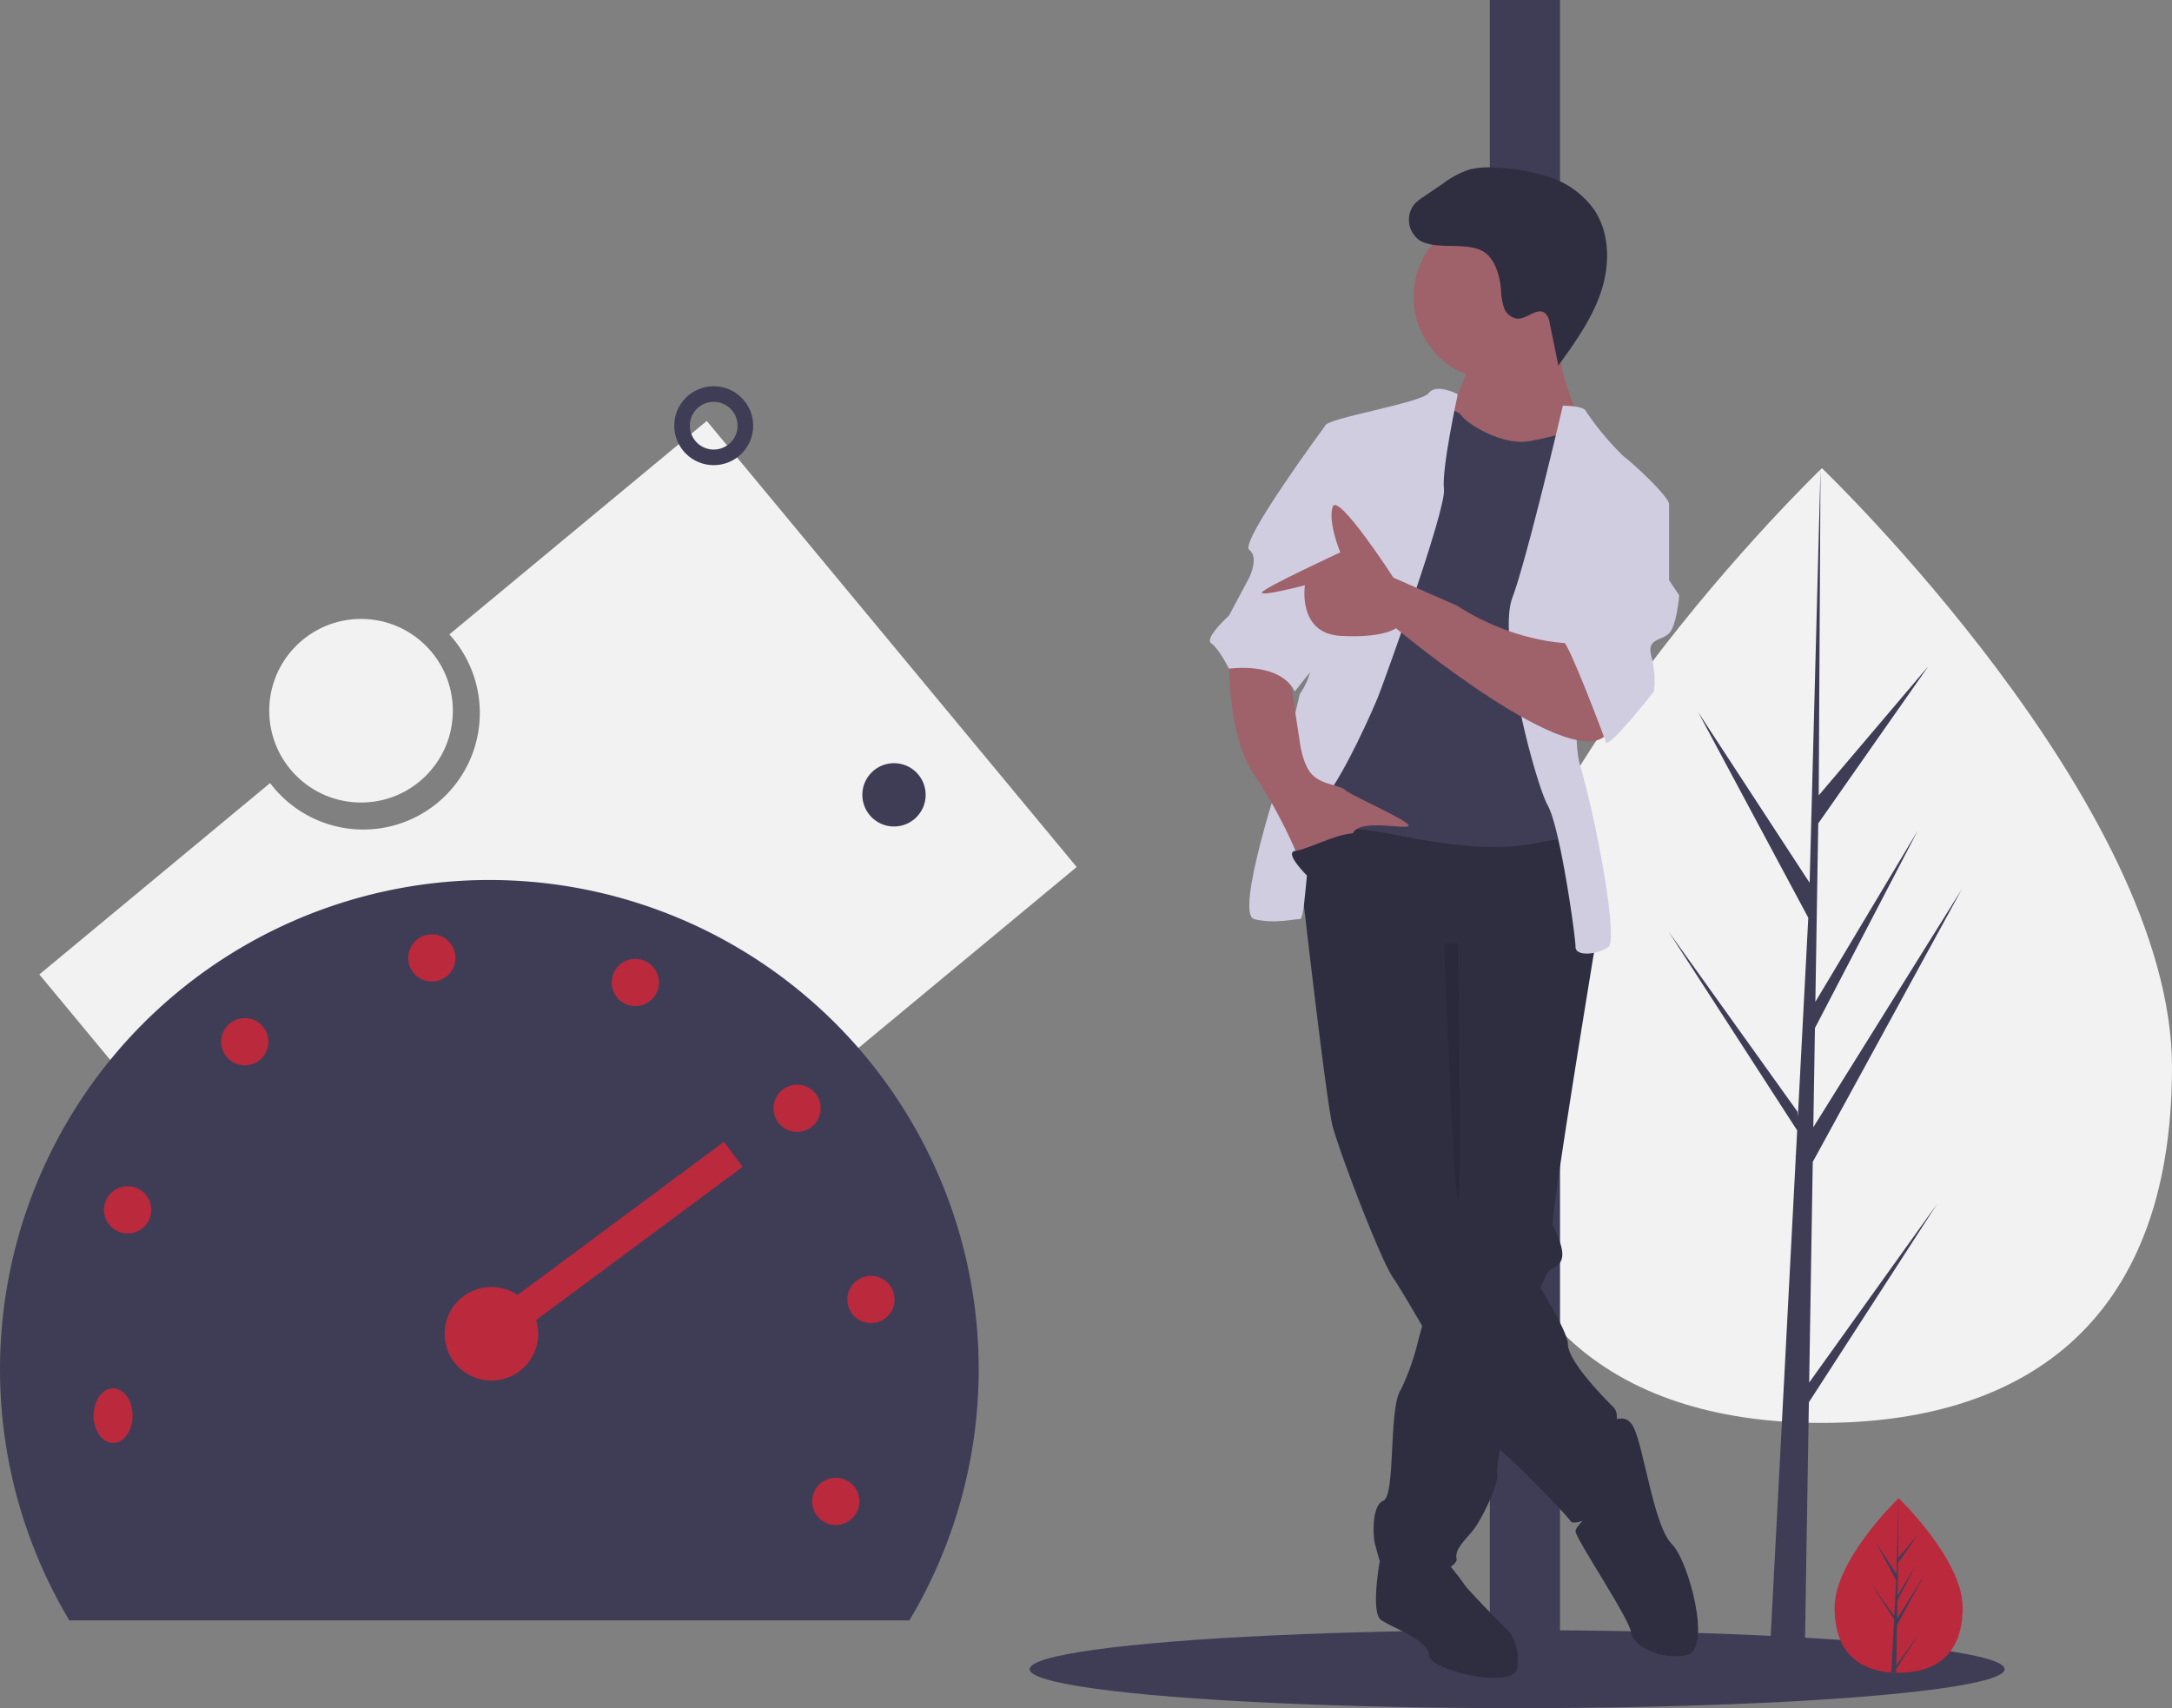 <svg xmlns="http://www.w3.org/2000/svg" width="278.456" height="219" viewBox="0 0 278.456 219"><rect x="0" y="0" width="278.456" height="219" fill="#808080" stroke="none"/><defs><style>.a{fill:#f2f2f2;}.b{fill:#3f3d56;}.c{fill:#bb293d;}.d{fill:#2f2e41;}.e{fill:#9f616a;}.f{fill:#d0cde1;}.g{opacity:0.1;}.h,.i{fill:none;stroke-miterlimit:10;}.h{stroke:#bb293d;stroke-width:4px;}.i{stroke:#3f3d56;stroke-width:2px;}</style></defs><g transform="translate(0)"><path class="a" d="M197.9,249.137l-33,27.367a14.945,14.945,0,1,1-22.982,19.059L112.334,320.1l47.424,57.186,85.566-70.961Z" transform="translate(-107.29 -195.169)"/><path class="a" d="M869.543,347.95c0,33.8-20.093,45.6-44.88,45.6s-44.88-11.8-44.88-45.6,44.88-76.8,44.88-76.8S869.543,314.15,869.543,347.95Z" transform="translate(-591.087 -211.126)"/><path class="b" d="M795.432,335.38l.459-28.287,19.129-35-19.057,30.558.207-12.719,13.184-25.319L796.225,286.57h0l.371-22.876,14.117-20.157L796.655,260.1l.232-41.946-1.459,55.53.12-2.291-14.353-21.97,14.123,26.367-1.338,25.549-.04-.678-16.547-23.12,16.5,25.516-.167,3.2-.03.048.014.262-3.393,64.819h4.533l.544-33.48,16.456-25.453Z" transform="translate(-563.491 -158.126)"/><ellipse class="b" cx="62.5" cy="5" rx="62.5" ry="5" transform="translate(132 209)"/><rect class="b" width="9" height="215" transform="translate(191)"/><path class="c" d="M965.22,765.106c0,6.182-3.675,8.341-8.209,8.341q-.158,0-.315,0c-.21,0-.418-.015-.624-.029-4.092-.29-7.271-2.559-7.271-8.309,0-5.95,7.6-13.458,8.175-14.014h0l.033-.032S965.22,758.924,965.22,765.106Z" transform="translate(-713.6 -558.985)"/><path class="b" d="M968.86,772.5l3-4.2-3.01,4.656-.008.482c-.21,0-.418-.015-.624-.029l.324-6.185,0-.048.006-.009.031-.584-3.017-4.667,3.027,4.229.007.124.245-4.673-2.583-4.823,2.615,4,.255-9.689v0l-.043,7.64,2.572-3.029-2.582,3.687-.068,4.184,2.4-4.016L969,764.189l-.038,2.326,3.486-5.589-3.5,6.4Z" transform="translate(-725.747 -558.985)"/><path class="d" d="M737.34,781.853l-1.756-1.3s-1.162,6.493.135,7.466,6.161,2.594,6.161,4.54,11.025,4.54,11.349,1.621a6.43,6.43,0,0,0-.973-4.54s-5.188-5.188-5.837-6.161-2.27-2.918-2.27-2.918Z" transform="translate(-558.702 -580.361)"/><path class="d" d="M762.491,482.457s-.049.285-.133.807c-.078.464-.185,1.119-.315,1.926-1.362,8.311-5.334,32.776-5.065,33.583.324.973,2.594,4.54,0,5.512a2.012,2.012,0,0,0-.807.879A18.854,18.854,0,0,0,754.8,528.4a142.207,142.207,0,0,0-4.157,16.644c-.418,2.186-.7,3.943-.788,4.864a2.642,2.642,0,0,0-.01.642c.324,1.3-1.946,5.837-2.918,7.134s-2.594,2.594-2.27,3.891-8.107,4.864-9.079,2.594a41.379,41.379,0,0,1-1.3-4.215c-.324-.649-.648-5.188.973-5.837s.648-12,2.27-14.267a31.157,31.157,0,0,0,2.234-6.391c.34-1.206.684-2.49,1.021-3.778,1.368-5.276,2.581-10.584,2.581-10.584l-.324-37.938,17.834-2.27.457,1.008.911,2Z" transform="translate(-557.913 -361.704)"/><path class="d" d="M831.643,715.081s2.594-2.594,3.891,0S838.128,727.727,840.4,730s5.188,13.619,1.946,14.267-6.809-.973-7.134-2.918-7.134-12-7.134-12.97,4.54-4.54,4.54-4.54Z" transform="translate(-626.092 -532.071)"/><path class="d" d="M696.088,424.692s4.215,37.938,5.188,41.505,6.161,17.186,7.782,19.456,12,20.753,13.295,21.725,3.891,3.567,3.891,3.567,4.864,4.864,5.512,5.837,6.161-1.946,6.485-3.891a19.992,19.992,0,0,0-.648-6.485c-.324-1.3.648-3.243-.324-4.215s-5.837-5.837-5.837-8.106S723,478.519,719.759,475.6s-2.594-7.782-2.594-7.782v-19.78L735,442.526s-.973-15.564-3.243-15.564S699.655,421.774,696.088,424.692Z" transform="translate(-530.421 -321.774)"/><circle class="e" cx="10.701" cy="10.701" r="10.701" transform="translate(181.231 27.366)"/><path class="e" d="M770.144,207.442s-1.3,4.864-2.918,6.161,4.215,6.809,4.215,6.809l11.025.649,1.946-6.161s-3.567-7.134-2.594-11.673S770.144,207.442,770.144,207.442Z" transform="translate(-581.779 -160.944)"/><path class="b" d="M716.673,242.02s2.918.324,3.567,1.3,5.188,3.891,8.755,3.243,5.837-1.621,6.485-1.3,1.946,7.134,1.946,7.134l-3.567,10.376.649,28.535.973,7.782s1.946-2.594-5.837-.973-17.834-1.3-21.077-1.621-8.755-1.3-9.079-3.243.973-9.079.973-9.079l5.188-21.725,3.243-11.673Z" transform="translate(-532.847 -190.01)"/><path class="f" d="M702.821,234.868s-2.743-1.455-3.716-.158-13.295,3.243-13.295,4.215-2.594,27.238-1.945,29.508-1.3,4.864-1.3,4.864l-2.27,9.728s-6.161,18.483-3.567,19.131,4.864,0,5.837,0,.648-12.322,3.243-15.564,6.161-11.349,6.809-12.97,8.755-24,8.431-26.589S702.821,234.868,702.821,234.868Z" transform="translate(-515.929 -184.321)"/><path class="f" d="M803.909,242.02s2.594,0,2.918.649a35.488,35.488,0,0,0,4.864,5.837c1.3.973,5.837,5.188,5.837,6.161s-9.4,8.106-9.4,8.106-3.891,19.131-1.946,25.616,4.864,22.05,3.567,23.022-4.215,1.3-4.215,0-1.946-15.24-3.567-18.158-6.485-21.4-4.54-26.589S803.909,242.02,803.909,242.02Z" transform="translate(-603.546 -190.01)"/><path class="e" d="M666.607,358.687s-.324,10.052,3.243,15.24a61.627,61.627,0,0,1,5.837,11.025s5.837-1.621,6.809-3.567,7.134-.324,7.134-.973-7.458-3.891-8.107-4.539-2.918-.649-4.215-1.946-1.621-4.215-1.621-4.215l-1.3-8.431Z" transform="translate(-509.046 -274.576)"/><path class="d" d="M754.385,141.006a6.167,6.167,0,0,1-2.4-.549,3.213,3.213,0,0,1-.821-4.758,6.147,6.147,0,0,1,1.14-.917l2.465-1.678a12.056,12.056,0,0,1,3.477-1.846,10.855,10.855,0,0,1,3.555-.21,24.02,24.02,0,0,1,6.81,1.238,11.4,11.4,0,0,1,5.518,4.037c2.087,3.02,2.116,7.092.966,10.578s-3.333,6.522-5.484,9.5l-1.116-5.447a2.01,2.01,0,0,0-.632-1.3c-1-.714-2.229.752-3.46.742A2.073,2.073,0,0,1,762.648,149a7.909,7.909,0,0,1-.389-2.33c-.147-1.669-.73-3.99-2.31-4.911C758.477,140.9,756.04,141.157,754.385,141.006Z" transform="translate(-569.823 -109.538)"/><path class="g" d="M766.94,492.542s1.1,31.678,1.744,32.651,0-32.75,0-32.75Z" transform="translate(-581.778 -371.528)"/><path class="f" d="M675.084,251.447H672.49s-11.025,14.916-9.728,15.889,0,3.567,0,3.567l-2.594,4.864s-3.243,2.918-2.27,3.567,2.27,3.243,2.27,3.243,6.485-.973,8.431,2.918l4.206-5.309Z" transform="translate(-502.607 -196.844)"/><path class="e" d="M722.172,306.062s-7.134.324-15.24-4.864l-8.106-3.567s-7.134-11.025-7.782-9.079.973,5.837.973,5.837-9.783,4.528-10.037,5.126,5.5-.911,5.5-.911-.973,6.161,4.54,6.485,7.134-.973,7.134-.973,23.347,19.456,27.238,13.295S722.172,306.062,722.172,306.062Z" transform="translate(-520.188 -223.572)"/><path class="f" d="M832.126,283.266l3.567,1.3v9.728l1.3,1.946s-.324,3.891-1.3,4.864-2.918.649-2.27,2.918a12.289,12.289,0,0,1,.324,4.54s-5.837,7.458-6.161,6.485-4.864-12.97-5.512-12.97,6.485-18.807,6.485-18.807Z" transform="translate(-621.711 -219.907)"/><path class="d" d="M698.1,446.943s-3.353-3.243-1.676-3.4,7.513-3.4,8.486-1.783S698.1,446.943,698.1,446.943Z" transform="translate(-530.321 -334.46)"/><path class="b" d="M210.587,557.928a62.735,62.735,0,1,0-107.7,0Z" transform="translate(-94 -350.187)"/><circle class="c" cx="6" cy="6" r="6" transform="translate(57 165)"/><ellipse class="c" cx="2.5" cy="3.5" rx="2.5" ry="3.5" transform="translate(12 178)"/><circle class="c" cx="3.027" cy="3.027" r="3.027" transform="translate(13.332 152.085)"/><circle class="c" cx="3.027" cy="3.027" r="3.027" transform="translate(28.356 130.529)"/><circle class="c" cx="3.027" cy="3.027" r="3.027" transform="translate(52.336 119.79)"/><circle class="c" cx="3.027" cy="3.027" r="3.027" transform="translate(78.422 122.935)"/><circle class="c" cx="3.027" cy="3.027" r="3.027" transform="translate(99.163 139.067)"/><circle class="c" cx="3.027" cy="3.027" r="3.027" transform="translate(108.632 163.576)"/><circle class="c" cx="3.027" cy="3.027" r="3.027" transform="translate(104.126 189.462)"/><line class="h" y1="23" x2="31" transform="translate(63 148)"/><circle class="i" cx="4.06" cy="4.06" r="4.06" transform="translate(87.44 50.517)"/><circle class="b" cx="4.06" cy="4.06" r="4.06" transform="translate(110.553 97.844)"/><circle class="a" cx="11.77" cy="11.77" r="11.77" transform="translate(34.517 79.351)"/></g></svg>